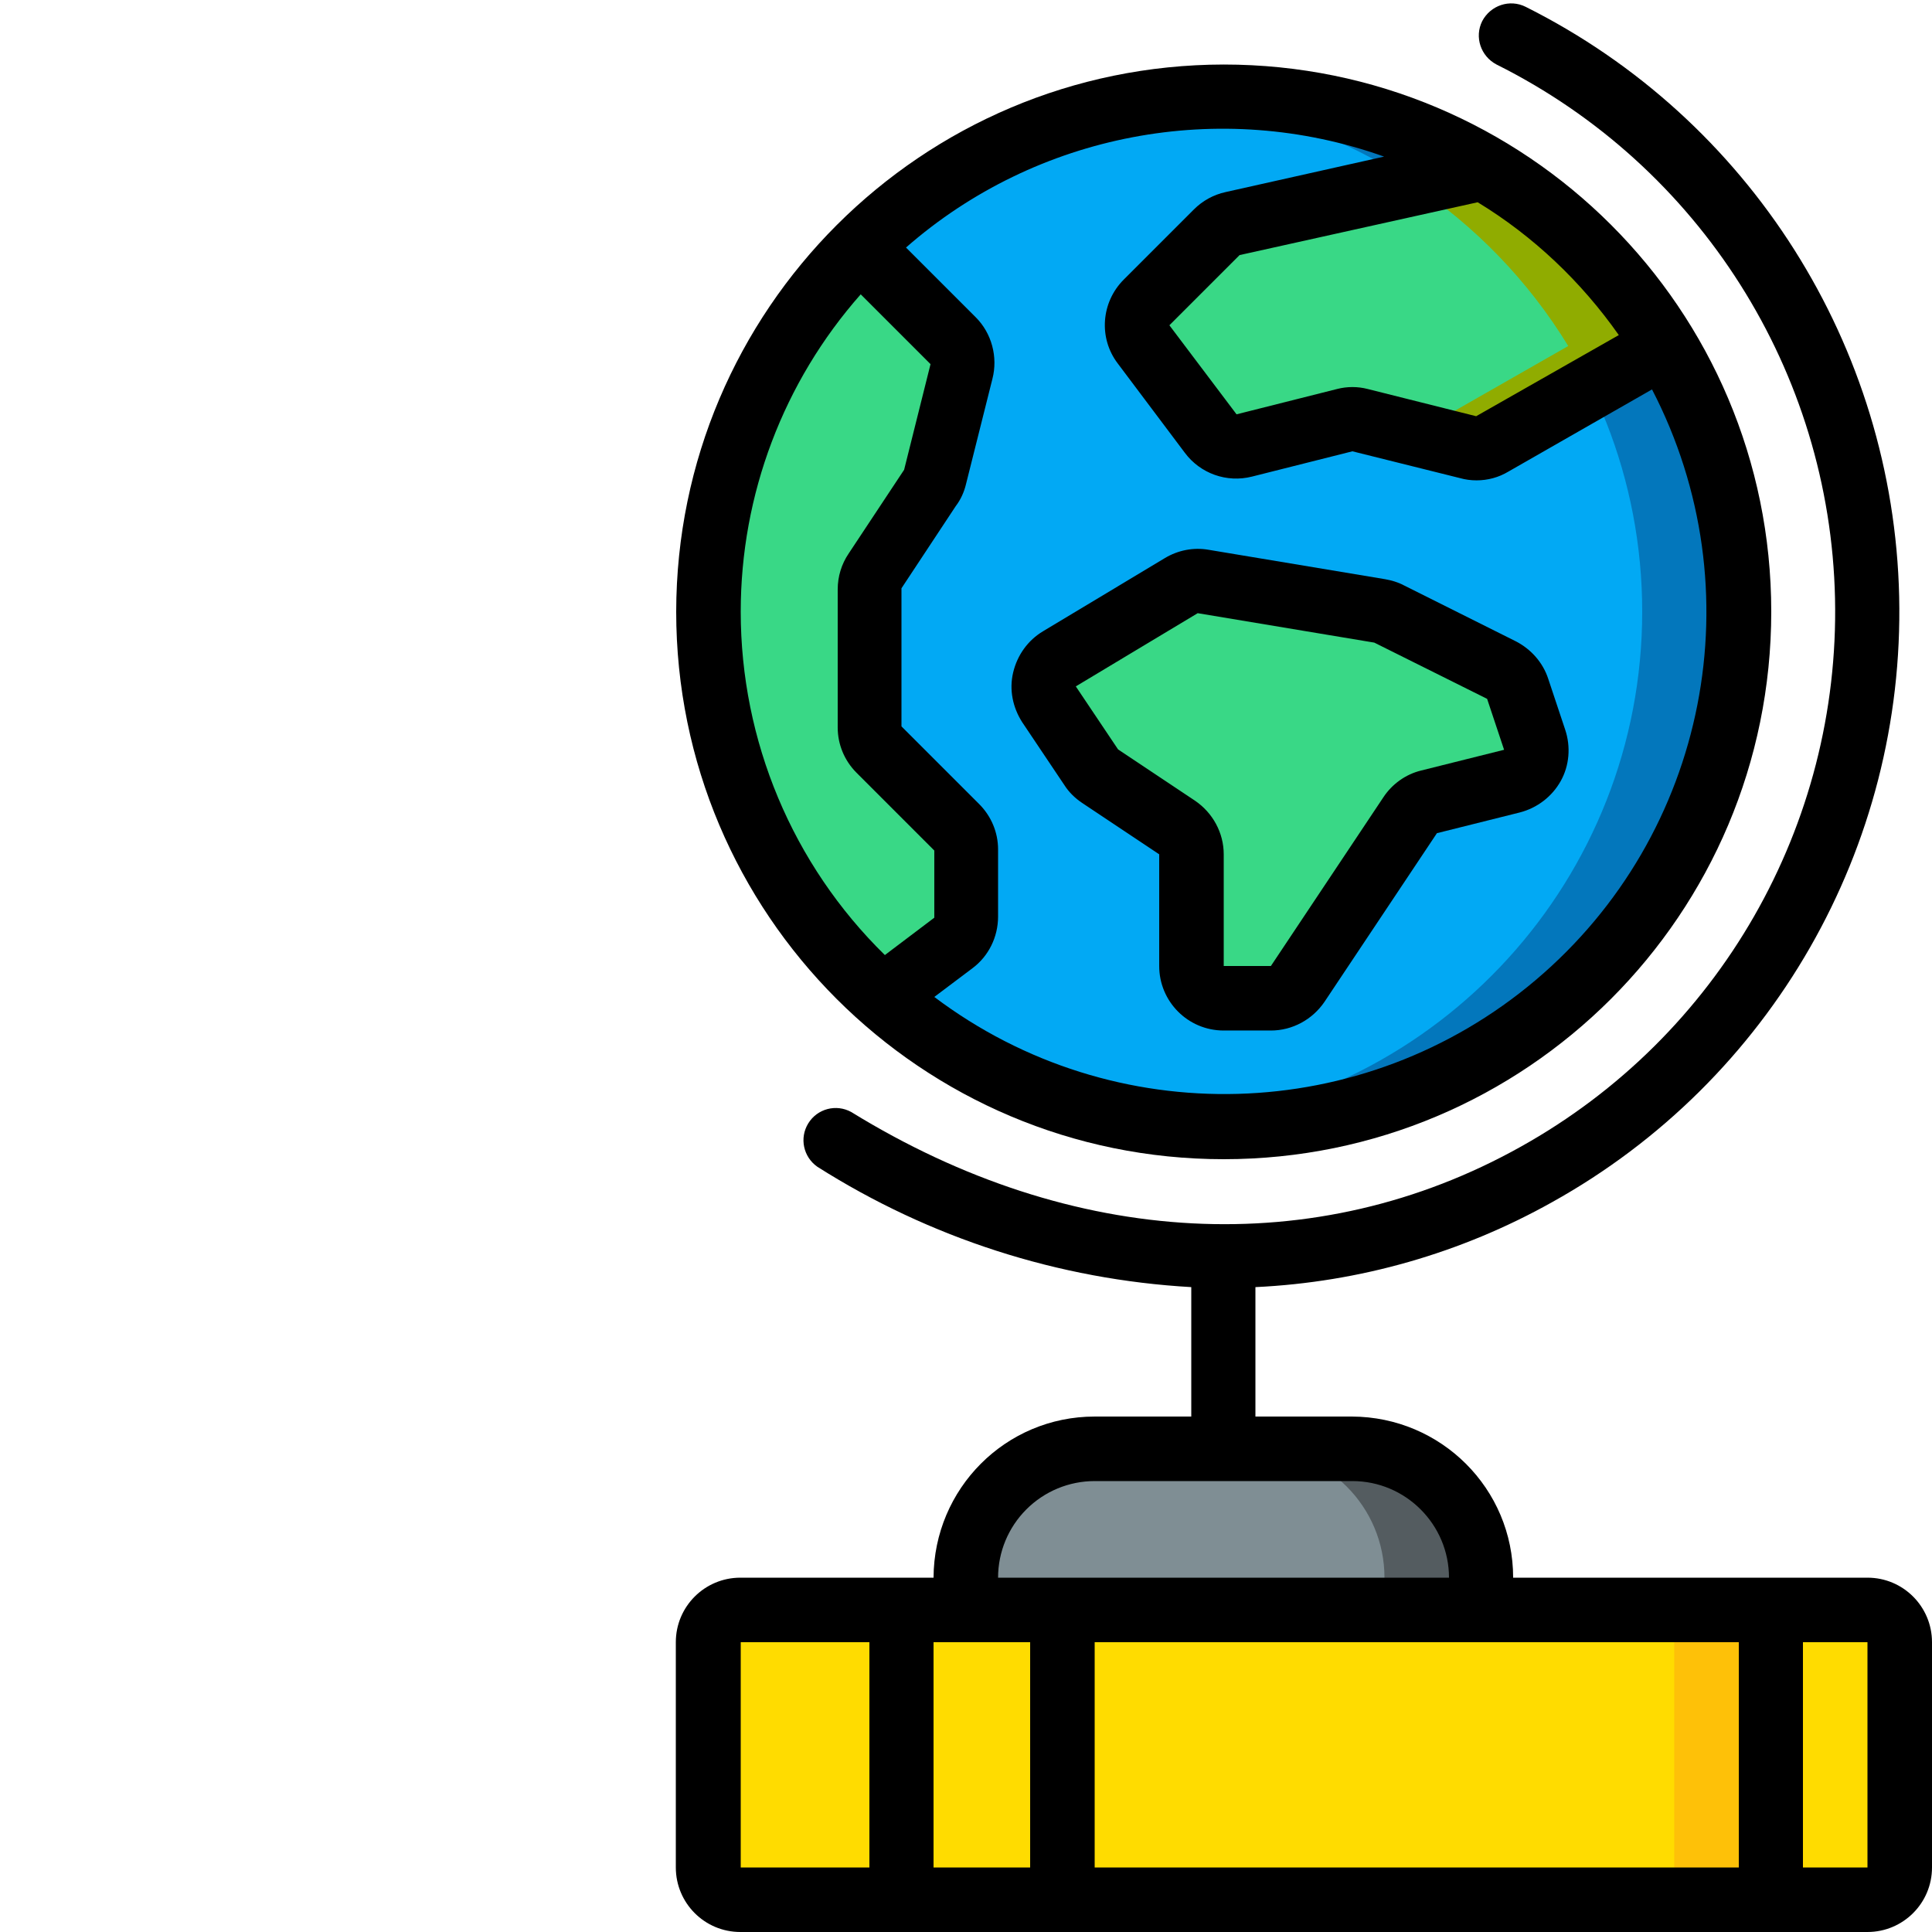<?xml version="1.0" encoding="utf-8"?>
<!-- Generator: Adobe Illustrator 24.0.0, SVG Export Plug-In . SVG Version: 6.00 Build 0)  -->
<svg version="1.1" id="Layer_1" xmlns="http://www.w3.org/2000/svg" xmlns:xlink="http://www.w3.org/1999/xlink" x="0px" y="0px"
	 viewBox="0 0 512 512" style="enable-background:new 0 0 512 512;" xml:space="preserve">
<style type="text/css">
	.st0{fill:#02A9F4;}
	.st1{fill:#0377BC;}
	.st2{fill:#39D886;}
	.st3{fill:#7F8E94;}
	.st4{fill:#545C60;}
	.st5{fill:#FFDC00;}
	.st6{fill:#FEC108;}
	.st7{fill:#FF9801;}
	.st8{fill:#90AC00;}
</style>
<g id="Page-1">
	<g id="_x30_13---Study">
		<circle id="Oval" class="st0" cx="324.3" cy="162.1" r="136.5"/>
		<path id="Shape" class="st1" d="M324.3,25.6c-4.3,0-8.6,0.3-12.8,0.6c70.1,6.6,123.7,65.4,123.7,135.9S381.6,291.4,311.5,298
			c4.2,0.4,8.5,0.6,12.8,0.6c75.4,0,136.5-61.1,136.5-136.5S399.7,25.6,324.3,25.6z"/>
		<path id="Shape_5_" class="st2" d="M397.9,177.6L368,162.7c-0.8-0.4-1.6-0.6-2.4-0.8l-46.8-7.8c-2-0.3-4.1,0.1-5.8,1.1l-32.3,19.4
			c-2,1.2-3.4,3.2-3.9,5.4c-0.5,2.3-0.1,4.7,1.2,6.6l11.2,16.7c0.6,0.9,1.4,1.7,2.4,2.4l20.4,13.6c2.4,1.6,3.8,4.2,3.8,7.1V256
			c0,4.7,3.8,8.5,8.5,8.5h12.5c2.9,0,5.5-1.4,7.1-3.8l29.8-44.7c1.2-1.8,3-3,5-3.5l22-5.5c2.3-0.6,4.3-2.1,5.4-4.2
			c1.1-2.1,1.4-4.5,0.6-6.8l-4.5-13.5C401.5,180.4,399.9,178.6,397.9,177.6L397.9,177.6z"/>
		<path id="Shape_6_" class="st3" d="M290.1,384h68.3c18.9,0,34.1,15.3,34.1,34.1c0,4.7-3.8,8.5-8.5,8.5H264.5
			c-4.7,0-8.5-3.8-8.5-8.5C256,399.3,271.3,384,290.1,384z"/>
		<path id="Shape_7_" class="st4" d="M358.4,384h-25.6c18.9,0,34.1,15.3,34.1,34.1c0,4.7-3.8,8.5-8.5,8.5H384c4.7,0,8.5-3.8,8.5-8.5
			C392.5,399.3,377.3,384,358.4,384z"/>
		<path id="Rectangle-path_4_" class="st5" d="M281.6,426.7h187.7v76.8H281.6V426.7z"/>
		<path id="Rectangle-path_5_" class="st6" d="M443.7,426.7h25.6v76.8h-25.6V426.7z"/>
		<path id="Shape_8_" class="st5" d="M281.6,426.7v76.8h-85.3c-4.7,0-8.5-3.8-8.5-8.5v-59.7c0-4.7,3.8-8.5,8.5-8.5H281.6z"/>
		<path id="Shape_9_" class="st7" d="M503.5,435.2v59.7c0,4.7-3.8,8.5-8.5,8.5h-25.6v-76.8h25.6
			C499.6,426.7,503.5,430.5,503.5,435.2z"/>
		<path id="Shape_10_" class="st5" d="M494.9,426.7h-25.6c4.7,0,8.5,3.8,8.5,8.5v59.7c0,4.7-3.8,8.5-8.5,8.5h25.6
			c4.7,0,8.5-3.8,8.5-8.5v-59.7C503.5,430.5,499.6,426.7,494.9,426.7z"/>
		<path id="Rectangle-path_6_" class="st5" d="M238.9,426.7h42.7v76.8h-42.7V426.7z"/>
		<path id="Shape_11_" class="st2" d="M256,225.4v17.8c0,2.7-1.3,5.2-3.4,6.8l-18.9,14.3c-28.1-25-44.7-60.5-45.8-98.1
			s13.3-74,39.9-100.7l24.9,24.9c2.1,2.1,3,5.2,2.2,8.1l-7,28c-0.2,1-0.6,1.9-1.2,2.6l-14.8,22.3c-0.9,1.4-1.4,3-1.5,4.7v36.6
			c0,2.2,0.9,4.4,2.5,6l20.7,20.7C255.1,221,256,223.1,256,225.4L256,225.4z"/>
		<path id="Shape_12_" class="st2" d="M441.3,91.6l-45.7,26.1c-1.9,1.1-4.2,1.4-6.3,0.9l-28.8-7.2c-1.3-0.3-2.8-0.3-4.1,0l-26.6,6.7
			c-3.3,0.8-6.8-0.4-8.9-3.2l-17.7-23.7c-2.6-3.4-2.2-8.1,0.8-11.1l18.6-18.6c1.1-1.2,2.6-1.9,4.2-2.3l66.7-14.8
			C413,55.9,429.5,72.2,441.3,91.6z"/>
		<path id="Shape_13_" class="st8" d="M393.4,44.4l-19.3,4.3c16.8,11.1,31,25.8,41.5,43l-41,23.4l14.5,3.6c2.1,0.6,4.4,0.3,6.3-0.9
			l45.7-26.1C429.5,72.2,413,55.9,393.4,44.4L393.4,44.4z"/>
		<g>
			<path id="Shape_14_" d="M179.2,162.1c0,80.1,64.9,145.1,145.1,145.1s145.1-64.9,145.1-145.1S404.4,17.1,324.3,17.1
				C244.2,17.2,179.3,82.1,179.2,162.1z M196.3,162.1c0-31,11.3-60.9,31.8-84.1l18.5,18.5l-7,28l-14.7,22.2
				c-1.9,2.8-2.9,6.1-2.9,9.5v36.6c0,4.5,1.8,8.8,5,12l20.6,20.6v17.8l-13.1,9.9C210,229.1,196.3,196.3,196.3,162.1z M429,88.8
				l-37.8,21.5l-28.7-7.2c-2.7-0.7-5.5-0.7-8.2,0l-26.6,6.7l-17.8-23.6l18.6-18.6l63.1-14C406.4,62.6,419.1,74.7,429,88.8z
				 M366.8,41.5l-42,9.4c-3.2,0.7-6.1,2.3-8.4,4.6l-18.6,18.6c-6,6-6.7,15.5-1.6,22.2l17.8,23.7c4.1,5.5,11.1,8,17.8,6.3l26.6-6.7
				l28.5,7.1c1.4,0.4,2.9,0.6,4.4,0.6c3,0,5.9-0.8,8.4-2.3l38.1-21.8c27.5,53,14.8,117.9-30.8,156.5s-111.8,40.4-159.4,4.5l10.1-7.6
				c4.3-3.2,6.8-8.3,6.8-13.7v-17.8c0-4.5-1.8-8.8-5-12l-20.6-20.6v-36.6l14.4-21.8c1.3-1.7,2.2-3.7,2.7-5.8l7-27.9
				c1.5-5.8-0.2-12.1-4.4-16.3l-18.5-18.5C274.7,35.3,323.3,26,366.8,41.5L366.8,41.5z"/>
			<path id="Shape_16_" d="M282.1,208.1c1.2,1.9,2.9,3.5,4.7,4.7l20.4,13.6V256c0,9.4,7.6,17.1,17.1,17.1h12.5
				c5.7,0,11-2.9,14.2-7.6l29.8-44.7l22-5.5c4.6-1.2,8.5-4.2,10.8-8.3s2.7-9.1,1.2-13.6l-4.5-13.5c-1.4-4.3-4.5-7.8-8.5-9.9
				L372,155.1c-1.5-0.8-3.2-1.3-4.9-1.6l-46.8-7.8c-4-0.7-8.1,0.1-11.6,2.2l-32.3,19.4c-4,2.4-6.8,6.3-7.9,10.9s-0.1,9.3,2.4,13.2
				L282.1,208.1z M317.4,162.5l46.8,7.8l29.9,14.9l4.5,13.5l-22,5.5c-4.1,1-7.7,3.6-10,7.1L336.8,256h-12.5v-29.6
				c0-5.7-2.9-11-7.6-14.2l-20.4-13.6l-11.2-16.7L317.4,162.5z"/>
			<path id="Shape_17_" d="M494.9,418.1h-93.9c0-23.6-19.1-42.6-42.7-42.7h-25.6v-34.3c27.6-1.3,54.5-9,78.6-22.5
				c58.1-32.3,93.5-94.1,92-160.5s-39.6-126.6-99-156.3c-4.2-2.1-9.3-0.4-11.5,3.8c-2.1,4.2-0.4,9.3,3.8,11.5
				C450.5,44,485,98.5,486.3,158.6s-30.7,116-83.3,145.3c-54.2,30.3-118.8,26.9-177.4-9.2c-4-2.2-9-0.9-11.4,3
				c-2.4,3.9-1.3,8.9,2.4,11.5c29.8,18.9,63.9,29.9,99.1,31.9v34.3h-25.6c-23.6,0-42.6,19.1-42.7,42.7h-51.2
				c-9.4,0-17.1,7.6-17.1,17.1v59.7c0,9.4,7.6,17.1,17.1,17.1h298.7c9.4,0,17.1-7.6,17.1-17.1v-59.7
				C512,425.8,504.4,418.1,494.9,418.1L494.9,418.1z M460.8,435.2v59.7H290.1v-59.7H460.8z M290.1,392.5h68.3
				c14.1,0,25.6,11.5,25.6,25.6H264.5c0-6.8,2.7-13.3,7.5-18.1C276.8,395.2,283.3,392.5,290.1,392.5z M264.5,435.2h8.5v59.7h-25.6
				v-59.7H264.5z M196.3,435.2h34.1v59.7h-34.1V435.2z M494.9,494.9h-17.1v-59.7h17.1V494.9z"/>
		</g>
	</g>
</g>
</svg>
